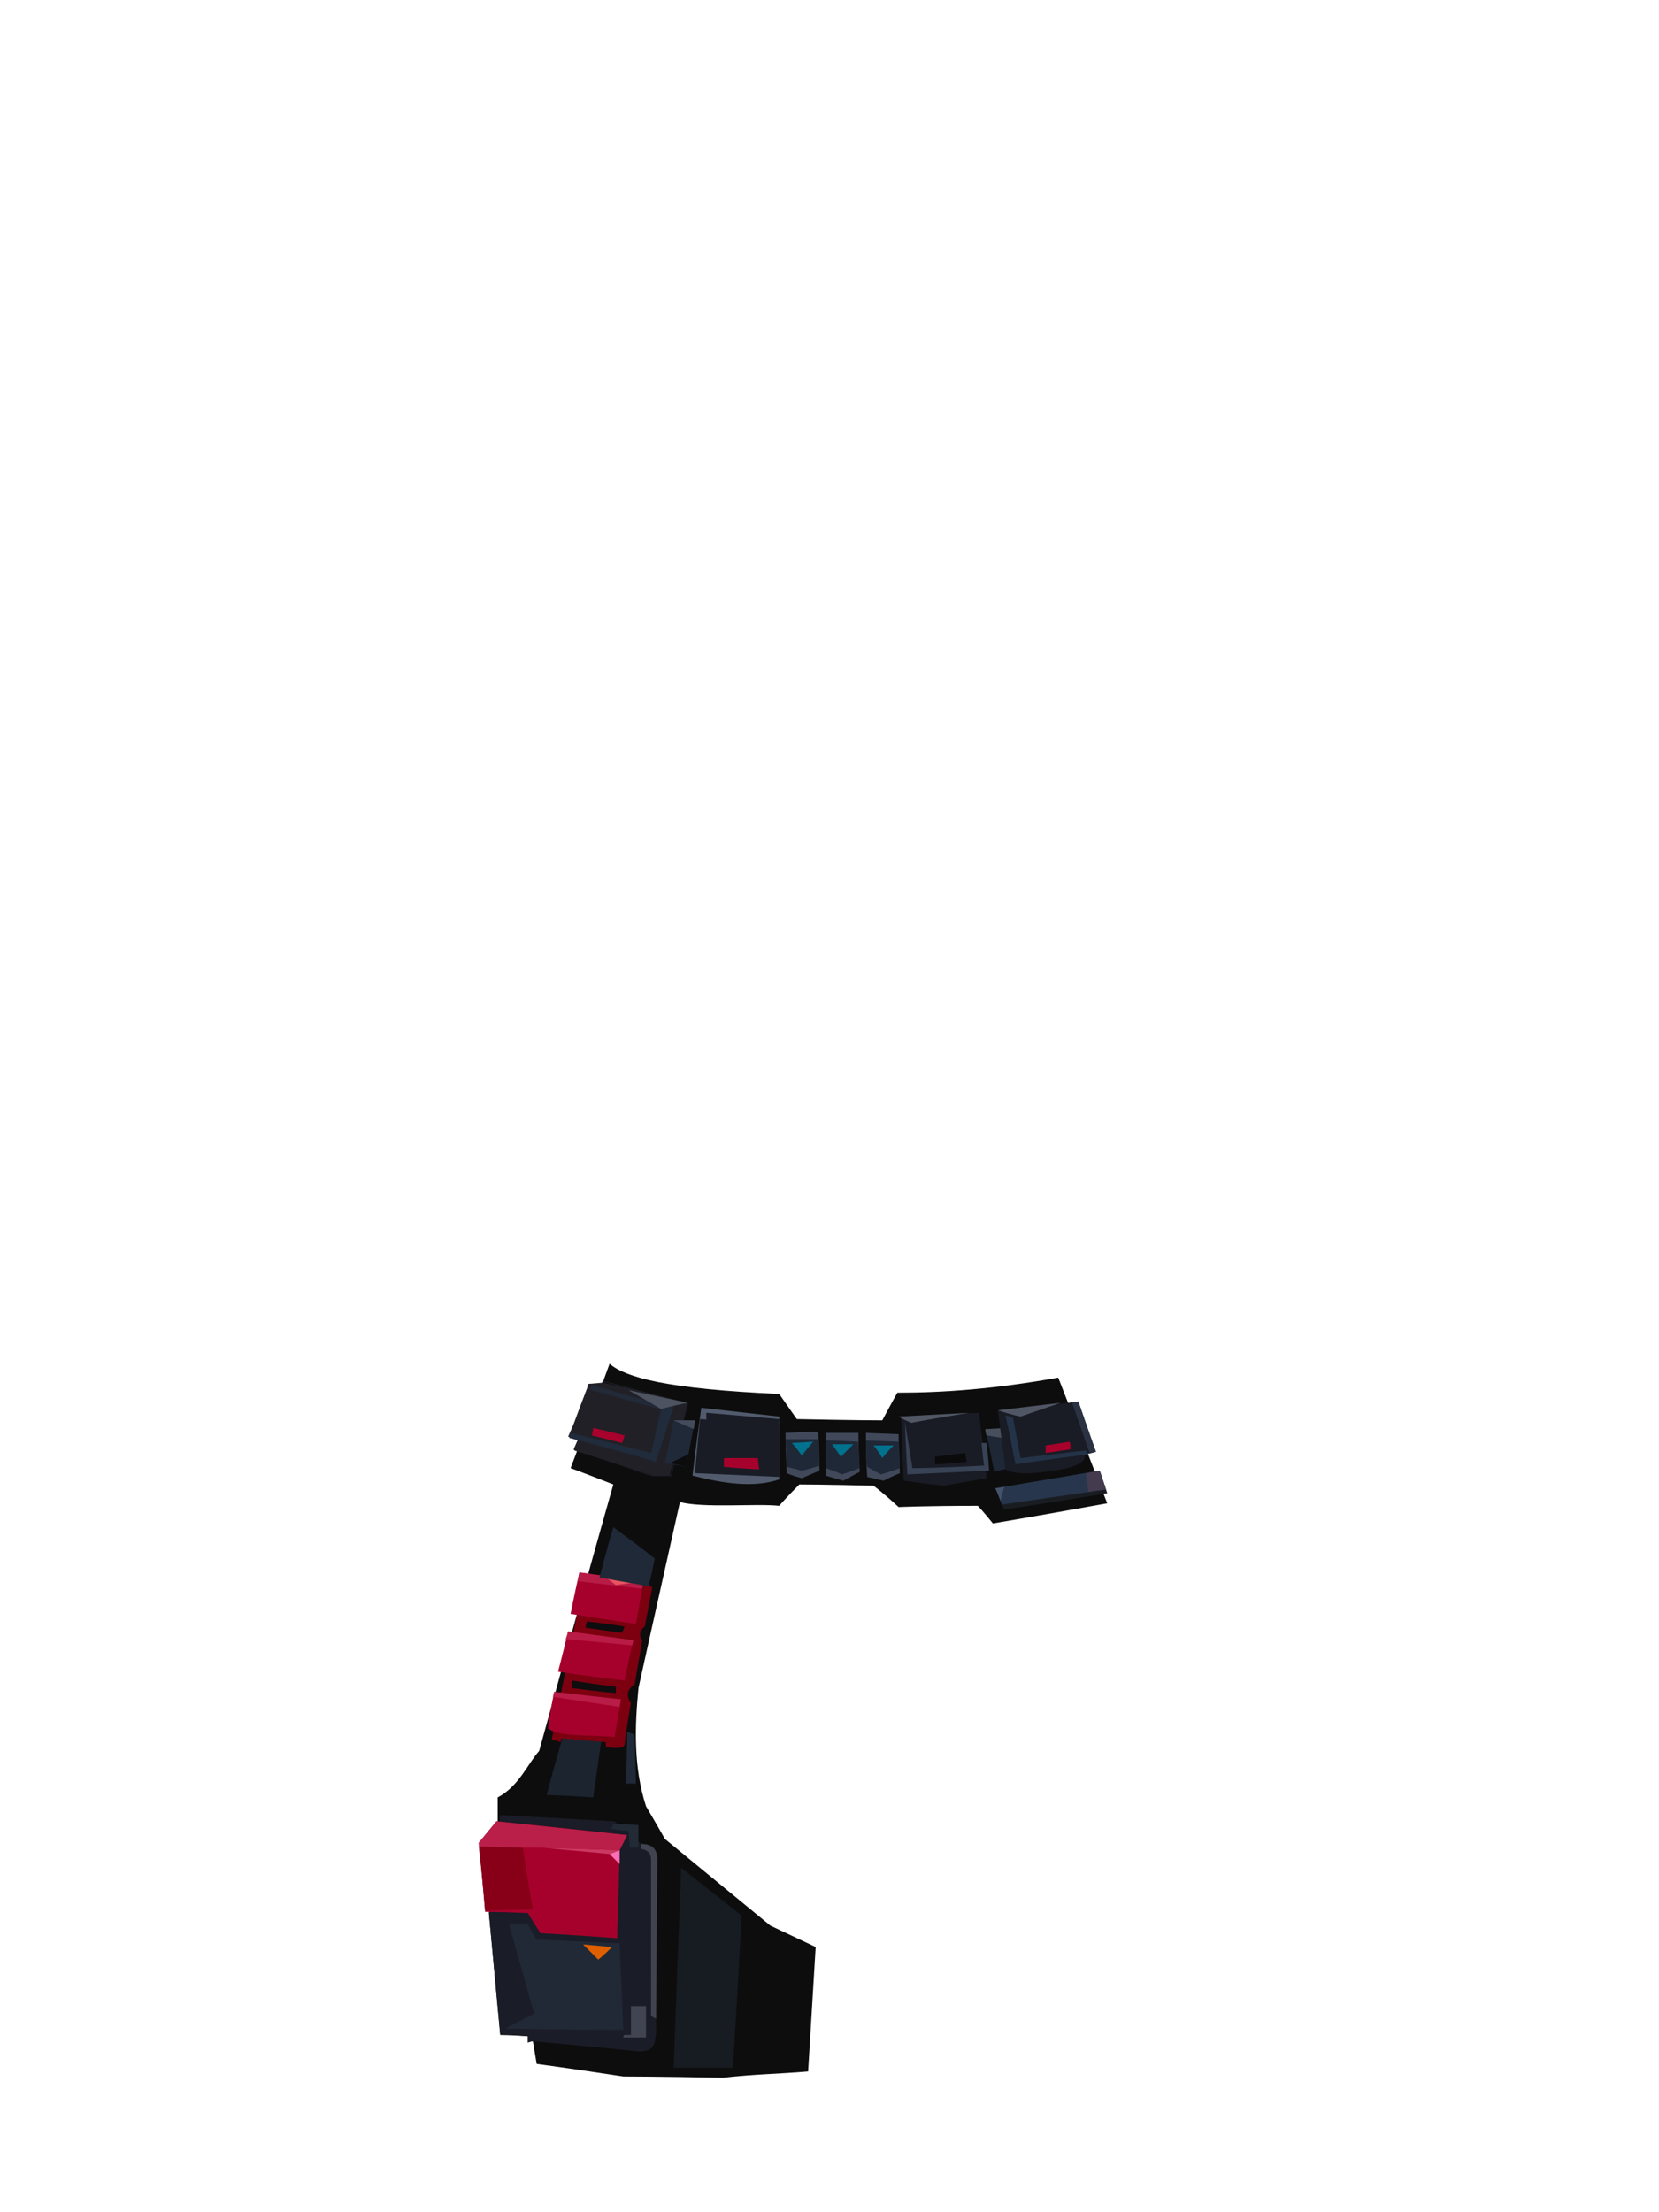 <?xml version="1.0" encoding="UTF-8"?><svg width="1320px" height="1760px" viewBox="0 0 1320 1760" version="1.1" xmlns="http://www.w3.org/2000/svg" xmlns:xlink="http://www.w3.org/1999/xlink"><defs></defs><g transform=" translate(381,1085)" id="id-91710"><path d=" M 232,447 L 148,378 C 148,378 143,369 133,352 C 123,321 124,289 127,258 C 127,258 138,208 160,110 C 179,115 221,111 239,113 C 239,113 244,107 255,96 C 255,96 275,96 314,97 C 314,97 321,102 334,114 C 334,114 355,113 397,113 C 397,113 401,117 409,127 C 409,127 439,122 500,111 C 500,111 487,78 461,11 C 411,20 370,23 333,23 C 333,23 329,30 321,45 C 321,45 298,45 253,44 C 253,44 248,37 239,24 C 150,20 117,11 104,0 C 104,0 94,28 73,83 C 73,83 84,87 107,96 C 107,96 87,166 48,308 C 39,318 32,336 15,345 C 15,345 15,351 15,364 C 15,364 13,389 8,437 C 8,437 11,469 17,534 C 17,534 24,534 39,535 C 39,535 39,537 39,540 C 39,540 41,539 43,539 C 43,539 44,545 46,557 C 46,557 69,560 115,567 C 115,567 142,567 194,568 C 221,565 239,565 262,563 C 262,563 264,530 268,464 L 232,447 Z" fill="#0D0D0D" id="id-91711"></path><path d=" M 202,560 C 171,560 155,560 155,560 C 159,454 161,401 161,401 L 209,439 C 205,519 202,560 202,560 Z" fill="#171C22" id="id-91712"></path><path d=" M 43,539 C 99,544 126,547 126,547 C 140,548 140,540 141,533 C 141,441 142,395 142,395 C 142,382 135,383 129,382 C 115,370 108,364 108,364 L 17,359 L 8,437 L 17,533 L 39,535 L 39,540 C 42,539 43,539 43,539 Z" fill="#1A1C27" id="id-91713"></path><path d=" M 21,529 C 83,530 115,530 115,530 C 113,484 112,461 112,461 C 68,459 46,458 46,458 C 41,450 39,446 39,446 C 29,446 24,446 24,446 L 44,517 C 28,525 21,529 21,529 Z" fill="#212936" id="id-91714"></path><path d=" M 95,474 C 87,466 83,462 83,462 L 106,464 C 99,471 95,474 95,474 Z" fill="#E06001" id="id-91715"></path><path d=" M 118,375 C 114,383 112,387 112,387 C 111,433 110,457 110,457 C 69,454 49,453 49,453 C 42,442 39,437 39,437 C 17,436 5,436 5,436 C 2,400 0,381 0,381 L 14,364 C 84,371 118,375 118,375 Z" fill="#A6012C" id="id-91716"></path><path d=" M 43,434 L 5,435 C 2,401 0,384 0,384 L 35,385 C 40,418 43,434 43,434 Z" fill="#870017" id="id-91717"></path><path d=" M 112,387 C 107,389 104,390 104,390 L 112,398 C 112,390 112,387 112,387 Z" fill="#FA6FB7" id="id-91718"></path><path d=" M 104,390 L 51,385 L 112,387 C 107,389 104,390 104,390 Z" fill="#CB3962" id="id-91719"></path><polygon points="53 385 35 385 0 384 0 381 14 364 118 375 112 387" fill="#BA1F49" id="id-91720"></polygon><path d=" M 121,511 C 129,511 133,511 133,511 C 133,528 133,536 133,536 C 121,536 115,536 115,536 C 115,534 116,534 116,534 L 121,534 C 121,519 121,511 121,511 Z" fill="#414551" id="id-91721"></path><path d=" M 129,382 C 129,385 129,386 129,386 C 136,387 137,391 137,395 C 137,478 137,519 137,519 L 141,521 L 142,395 C 142,386 138,382 129,382 Z" fill="#404450" id="id-91722"></path><path d=" M 120,385 C 125,385 127,385 127,385 C 127,373 127,367 127,367 C 113,366 107,366 107,366 C 106,369 105,370 105,370 L 119,372 C 120,381 120,385 120,385 Z" fill="#212A35" id="id-91723"></path><path d=" M 67,296 C 58,327 54,343 54,343 C 79,344 91,345 91,345 L 98,296 C 77,296 67,296 67,296 Z" fill="#1C242F" id="id-91724"></path><path d=" M 117,334 C 118,307 118,293 118,293 C 122,294 124,295 124,295 L 125,334 C 120,334 117,334 117,334 Z" fill="#202938" id="id-91725"></path><path d=" M 65,301 C 60,299 58,299 58,299 C 71,233 78,200 78,200 C 83,178 86,167 86,167 C 116,171 131,173 131,173 C 135,176 138,178 138,178 C 134,199 132,209 132,209 C 128,212 127,216 130,220 C 126,243 124,255 124,255 C 118,259 117,264 121,270 C 117,292 116,303 116,303 C 115,306 110,306 101,305 C 101,302 101,301 101,301 L 66,298 C 65,300 65,301 65,301 Z" fill="#7D0010" id="id-91726"></path><path d=" M 55,290 C 63,297 90,295 108,297 L 113,267 L 60,261 C 56,280 55,290 55,290 Z" fill="#A6012C" id="id-91727"></path><path d=" M 74,252 C 74,256 74,258 74,258 C 97,261 109,262 109,262 L 109,257 C 86,254 74,252 74,252 Z" fill="#0F0D0E" id="id-91728"></path><path d=" M 86,205 C 85,208 85,210 85,210 C 105,213 114,214 114,214 L 116,209 C 96,206 86,205 86,205 Z" fill="#0C0D0E" id="id-91729"></path><path d=" M 60,261 C 59,264 59,265 59,265 L 112,273 L 113,267 C 77,263 60,261 60,261 Z" fill="#B81C47" id="id-91730"></path><path d=" M 63,245 C 98,250 116,252 116,252 C 120,231 123,220 123,220 L 71,213 C 66,234 63,245 63,245 Z" fill="#A6012C" id="id-91731"></path><path d=" M 71,213 C 70,217 69,219 69,219 L 122,224 L 123,220 C 88,215 71,213 71,213 Z" fill="#B81C46" id="id-91732"></path><path d=" M 73,199 L 125,207 C 129,184 131,173 131,173 L 80,166 C 75,188 73,199 73,199 Z" fill="#A6012C" id="id-91733"></path><path d=" M 79,173 L 130,179 L 131,173 L 80,166 C 79,171 79,173 79,173 Z" fill="#B71C46" id="id-91734"></path><path d=" M 101,170 L 109,176 L 131,173 C 111,171 101,170 101,170 Z" fill="#E9535F" id="id-91735"></path><path d=" M 107,130 C 129,146 140,155 140,155 C 137,170 135,177 135,177 L 96,170 C 103,143 107,130 107,130 Z" fill="#202938" id="id-91736"></path><path d=" M 76,68 C 117,82 138,89 138,89 C 148,89 153,89 153,89 C 161,51 166,32 166,32 L 99,14 C 84,50 76,68 76,68 Z" stroke="#191C25" id="id-91737"></path><path d=" M 79,61 C 77,66 76,69 76,69 C 118,82 139,89 139,89 L 152,89 C 161,50 166,31 166,31 C 121,20 99,15 99,15 L 87,16 L 86,20 L 73,55 C 77,59 79,61 79,61 Z" fill="#212026" id="id-91738"></path><path d=" M 71,58 C 118,71 141,77 141,77 C 150,49 154,35 154,35 L 90,17 C 77,44 71,58 71,58 Z" fill="#222937" id="id-91739"></path><path d=" M 73,55 C 115,66 137,71 137,71 C 143,48 147,37 147,37 L 86,20 C 77,43 73,55 73,55 Z" fill="#212026" id="id-91740"></path><path d=" M 147,37 C 122,30 109,27 109,27 L 101,62 L 138,71 C 144,48 147,37 147,37 Z" fill="#212026" id="id-91741"></path><path d=" M 116,57 C 115,61 114,63 114,63 C 98,59 90,57 90,57 L 91,51 C 108,55 116,57 116,57 Z" fill="#A8012D" id="id-91742"></path><path d=" M 145,36 C 128,26 119,21 119,21 L 166,31 C 152,34 145,36 145,36 Z" fill="#4D5360" id="id-91743"></path><path d=" M 73,55 C 72,58 72,59 72,59 C 118,71 141,78 141,78 L 155,34 L 145,36 L 137,71 C 94,60 73,55 73,55 Z" fill="#202B3B" id="id-91744"></path><path d=" M 165,82 C 154,80 148,79 148,79 C 153,56 155,45 155,45 L 172,45 C 167,70 165,82 165,82 Z" fill="#202938" id="id-91745"></path><path d=" M 167,72 L 152,79 L 165,82 C 166,75 167,72 167,72 Z" fill="#0C0C0C" id="id-91746"></path><polygon points="171 52 155 45 172 45" fill="#444C5C" id="id-91747"></polygon><path d=" M 170,89 C 194,95 218,99 239,92 C 239,58 239,42 239,42 L 177,35 C 172,71 170,89 170,89 Z" fill="#515B6D" id="id-91748"></path><path d=" M 172,87 C 216,89 239,90 239,90 C 239,62 239,48 239,48 L 176,44 C 173,73 172,87 172,87 Z" fill="#191C25" id="id-91749"></path><path d=" M 181,82 C 217,84 236,85 236,85 C 238,58 239,44 239,44 L 181,39 C 181,68 181,82 181,82 Z" fill="#191C25" id="id-91750"></path><path d=" M 195,82 C 195,77 195,75 195,75 C 213,75 222,75 222,75 L 223,84 C 204,83 195,82 195,82 Z" fill="#A6012C" id="id-91751"></path><path d=" M 245,87 C 244,65 244,55 244,55 C 261,54 270,54 270,54 C 271,75 271,85 271,85 L 257,91 C 249,89 245,87 245,87 Z" fill="#40485A" id="id-91752"></path><path d=" M 245,82 C 253,84 257,85 257,85 C 266,83 271,81 271,81 C 270,67 270,60 270,60 L 244,60 C 245,75 245,82 245,82 Z" fill="#1F2837" id="id-91753"></path><path d=" M 257,73 C 252,66 249,63 249,63 L 266,62 C 260,69 257,73 257,73 Z" fill="#00728E" id="id-91754"></path><path d=" M 276,89 C 286,92 290,93 290,93 C 299,88 303,86 303,86 C 302,66 302,55 302,55 L 276,55 C 276,78 276,89 276,89 Z" fill="#40485A" id="id-91755"></path><path d=" M 289,88 C 298,85 303,83 303,83 C 302,69 302,62 302,62 C 285,61 276,61 276,61 L 276,83 C 285,86 289,88 289,88 Z" fill="#1F2837" id="id-91756"></path><path d=" M 288,74 C 284,68 281,64 281,64 L 298,64 C 291,71 288,74 288,74 Z" fill="#00728E" id="id-91757"></path><path d=" M 309,90 C 317,92 322,93 322,93 C 330,89 335,87 335,87 C 334,67 334,56 334,56 L 308,55 C 308,78 309,90 309,90 Z" fill="#40485A" id="id-91758"></path><path d=" M 309,82 C 316,86 320,88 320,88 C 330,85 335,83 335,83 C 335,69 334,62 334,62 L 308,61 C 308,75 309,82 309,82 Z" fill="#1F2837" id="id-91759"></path><path d=" M 321,75 C 317,68 314,65 314,65 L 330,65 C 324,71 321,75 321,75 Z" fill="#00728E" id="id-91760"></path><path d=" M 338,93 C 359,96 370,97 370,97 C 393,93 404,91 404,91 C 400,56 398,39 398,39 L 336,42 C 337,76 338,93 338,93 Z" fill="#191B25" id="id-91761"></path><path d=" M 341,88 C 384,86 406,85 406,85 C 405,70 404,63 404,63 C 401,63 400,63 400,63 C 401,75 402,81 402,81 C 364,83 345,83 345,83 L 339,46 C 340,74 341,88 341,88 Z" fill="#384355" id="id-91762"></path><path d=" M 363,74 C 363,78 363,80 363,80 C 380,79 388,78 388,78 L 387,71 C 371,73 363,74 363,74 Z" fill="#0B0B0B" id="id-91763"></path><path d=" M 344,47 C 337,44 334,42 334,42 L 390,39 C 359,44 344,47 344,47 Z" fill="#515765" id="id-91764"></path><path d=" M 410,86 C 421,83 427,82 427,82 C 423,61 421,51 421,51 L 403,52 C 408,74 410,86 410,86 Z" fill="#1E2736" id="id-91765"></path><path d=" M 404,57 L 423,60 L 421,51 L 403,52 C 403,55 404,57 404,57 Z" fill="#484F5C" id="id-91766"></path><path d=" M 419,84 C 415,53 413,37 413,37 C 456,33 477,30 477,30 C 486,57 491,70 491,70 C 485,72 482,72 482,72 C 484,79 472,83 457,85 C 439,88 426,88 419,84 Z" fill="#191C25" id="id-91767"></path><path d=" M 431,42 L 463,31 L 413,37 C 425,41 431,42 431,42 Z" fill="#505664" id="id-91768"></path><path d=" M 483,69 C 484,71 485,72 485,72 C 446,77 427,80 427,80 C 422,54 419,41 419,41 C 423,42 425,43 425,43 L 431,75 C 466,71 483,69 483,69 Z" fill="#243348" id="id-91769"></path><path d=" M 451,71 C 465,69 471,68 471,68 C 471,64 470,62 470,62 L 451,65 C 451,69 451,71 451,71 Z" fill="#A7012C" id="id-91770"></path><path d=" M 486,71 L 472,31 L 477,30 L 491,70 C 488,71 486,71 486,71 Z" fill="#2B3242" id="id-91771"></path><path d=" M 494,85 C 498,97 500,103 500,103 C 445,112 418,116 418,116 L 411,99 C 466,90 494,85 494,85 Z" fill="#191D21" id="id-91772"></path><path d=" M 416,112 L 499,100 L 494,85 L 411,99 C 415,108 416,112 416,112 Z" fill="#27364D" id="id-91773"></path><path d=" M 415,109 L 418,98 L 411,99 C 414,106 415,109 415,109 Z" fill="#44536A" id="id-91774"></path><path d=" M 485,102 L 483,87 L 494,85 L 499,100 C 490,101 485,102 485,102 Z" fill="#443B4F" id="id-91775"></path></g></svg>